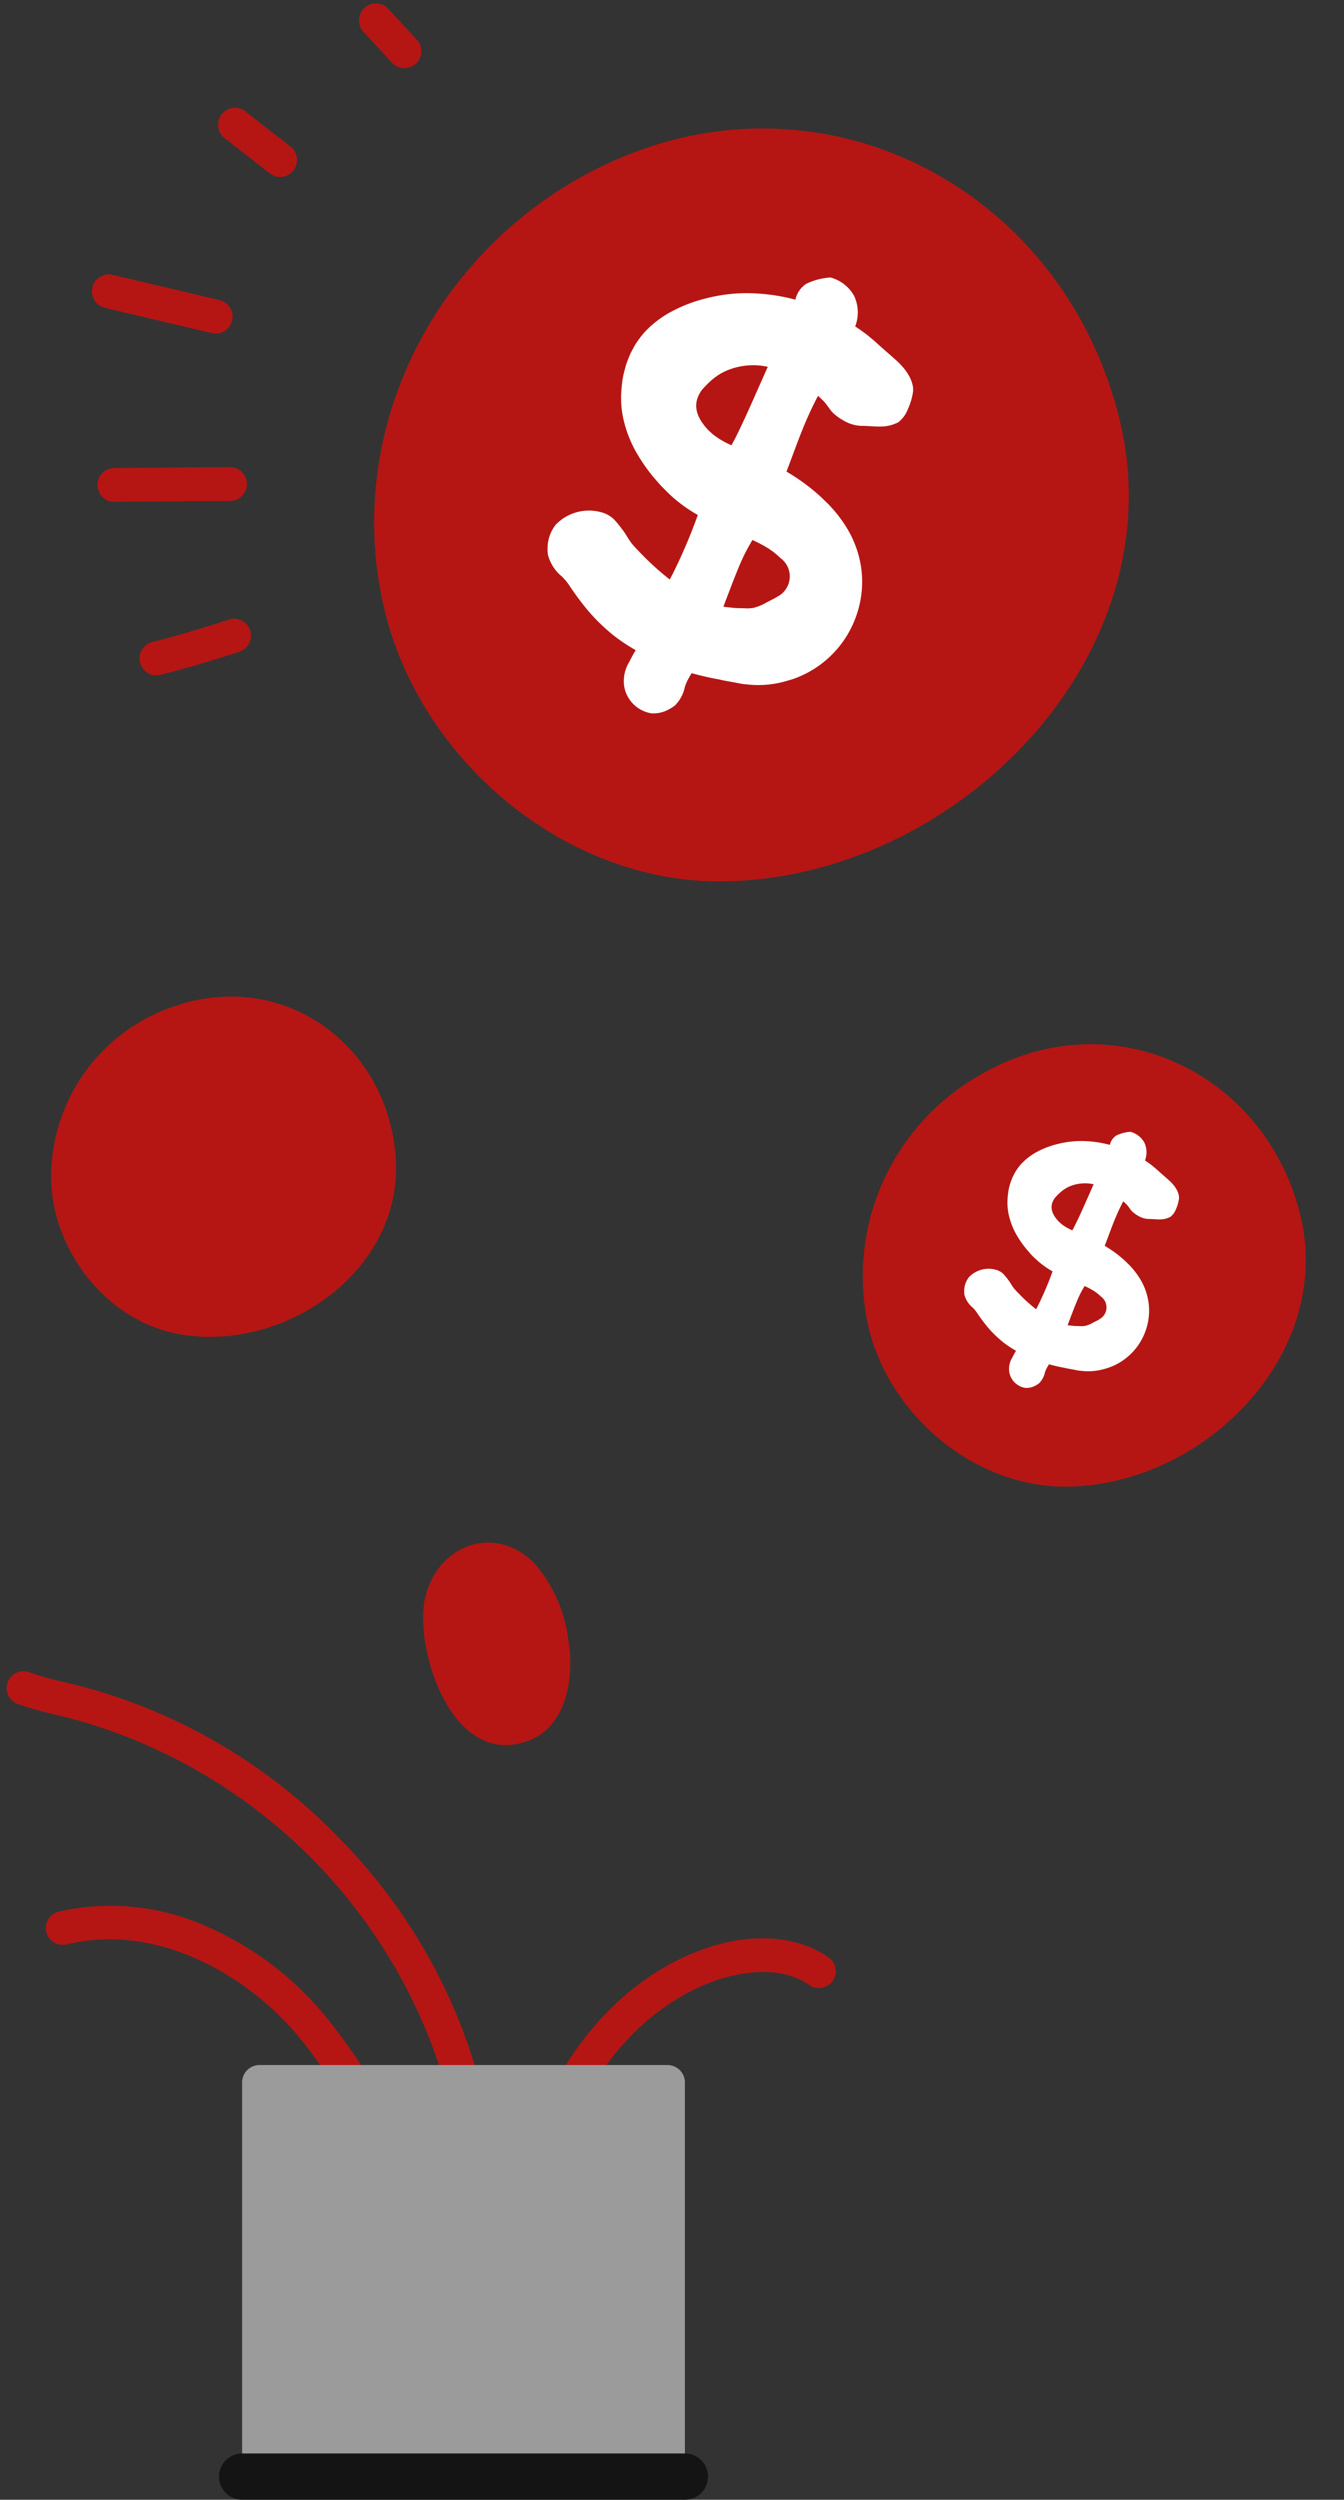 <svg xmlns="http://www.w3.org/2000/svg" width="96.804" height="180" viewBox="0 0 96.804 180">
  <rect x="0" y="0" width="96.804" height="180" fill="#333333" stroke="none"/>
  <g id="Group_61560" data-name="Group 61560" transform="translate(-5944.644 -9019.252)">
    <path id="Path_204928" data-name="Path 204928" d="M1.215,0A1.214,1.214,0,0,0,.879,2.381a10.172,10.172,0,0,1,4.752,3.57c5.208,6.172,6.958,14.076,4.458,20.138-.5,1.2-1.943,4.081-4.643,4.776a1.214,1.214,0,1,0,.6,2.351c2.65-.682,4.941-2.944,6.286-6.2,2.841-6.89.939-15.772-4.846-22.627A12.816,12.816,0,0,0,1.55.046,1.208,1.208,0,0,0,1.215,0Z" transform="matrix(-0.662, -0.75, 0.75, -0.662, 5983.362, 9186.683)" fill="#b51613"/>
    <path id="Path_204929" data-name="Path 204929" d="M1.214,0A1.216,1.216,0,0,0,.209,1.9c2.141,3.149,6,5.8,11.17,7.666a47.289,47.289,0,0,0,13.2,2.63,22.987,22.987,0,0,0,10.7-2.07,16.916,16.916,0,0,0,7.941-7.3,1.214,1.214,0,1,0-2.147-1.131c-3.159,5.978-10.5,8.367-16.371,8.08C16.63,9.374,6.152,6.316,2.219.53a1.211,1.211,0,0,0-1-.531Z" transform="matrix(-0.662, -0.75, 0.75, -0.662, 5975.403, 9191.18)" fill="#b51613"/>
    <path id="Path_204930" data-name="Path 204930" d="M44.546-.034a1.211,1.211,0,0,0-.583.15A27.429,27.429,0,0,0,41.449,1.74c-.262.183-.523.366-.787.546A38.525,38.525,0,0,1,1.783,4.424,1.215,1.215,0,0,0,.638,6.567a39.949,39.949,0,0,0,21,4.494,40.052,40.052,0,0,0,20.394-6.77c.272-.185.542-.374.812-.563A25.166,25.166,0,0,1,45.13,2.243a1.213,1.213,0,0,0-.584-2.278Z" transform="matrix(-0.662, -0.75, 0.75, -0.662, 5974.944, 9175)" fill="#b51613"/>
    <path id="Path_204931" data-name="Path 204931" d="M20.124,53.145c16.6,3.107,35.375-9.677,34.516-27.228C53.761,7.982,37.045-4.548,19.394,1.584,7.683,5.653-.418,16.68.026,29.124.426,40.366,9.007,51.064,20.124,53.145Z" transform="matrix(0.981, -0.192, 0.192, 0.981, 5966.685, 9034.448)" fill="#b51613"/>
    <path id="Path_204992" data-name="Path 204992" d="M11.819,31.222c9.754,1.825,20.785-5.686,20.281-16C31.584,4.685,21.762-2.677,11.391.926A16.669,16.669,0,0,0,.01,17.108C.246,23.713,5.288,30,11.819,31.222Z" transform="matrix(0.981, -0.192, 0.192, 0.981, 6003.879, 9097.941)" fill="#b51613"/>
    <g id="Group_61495" data-name="Group 61495" transform="matrix(0.908, 0.42, -0.42, 0.908, 5994.708, 9034.666)">
      <path id="Path_204934" data-name="Path 204934" d="M3.651,6.224c.017-.219.033-.437.039-.657.044-1.49,0-2.985-.018-4.477C3.668.721,3.661.358,3.654,0,3.58.015,3.506.032,3.43.053A4.9,4.9,0,0,0,1,1.574a4.184,4.184,0,0,0-.6.945,7.274,7.274,0,0,0-.326.873.739.739,0,0,0-.047.172,2.452,2.452,0,0,0-.017.69,1.751,1.751,0,0,0,.371.824,2.556,2.556,0,0,0,.746.595c.087.045.17.1.264.139l.289.126.287.089.142.047.151.028a5.9,5.9,0,0,0,1.248.121Z" transform="translate(5.711 7.781)" fill="none"/>
      <path id="Path_204935" data-name="Path 204935" d="M2.439.329,2.3.276C2.251.259,2.191.248,2.137.232,2.026.205,1.924.166,1.809.145L1.463.082C1.347.061,1.216.056,1.094.041.777.012.443,0,.084,0,.047.379.014.758,0,1.137c-.029.985.1,2.651.2,4.1.174-.046.343-.115.513-.169a4.242,4.242,0,0,0,.55-.21c.18-.08.361-.157.544-.229.136-.07.238-.123.351-.193A3.336,3.336,0,0,0,2.869,3.7c.186-.261.417-.5.594-.795a1.779,1.779,0,0,0,.313-.938A1.763,1.763,0,0,0,2.439.329Z" transform="translate(13.502 19.558)" fill="none"/>
      <path id="Path_204936" data-name="Path 204936" d="M22.673,21.374a7.33,7.33,0,0,0-1.044-3.149A7.577,7.577,0,0,0,19.372,15.9a9.641,9.641,0,0,0-1.964-1c-.295-.1-.581-.211-.858-.292s-.547-.155-.809-.218a14.974,14.974,0,0,0-1.988-.33c-.089-1.4-.234-2.792-.257-4.187-.01-.644,0-1.2.031-1.718l.1.033.4.136c.271.1.62.328.895.459A3.554,3.554,0,0,0,15.954,9a2.668,2.668,0,0,0,1.29-.18c.913-.429,1.647-.516,2.317-1.347A2.141,2.141,0,0,0,19.8,6.323a5.212,5.212,0,0,0-.059-.731,4.774,4.774,0,0,0-.12-.539,1.461,1.461,0,0,0-.315-.548,2.825,2.825,0,0,0-.243-.25,3.548,3.548,0,0,0-.284-.214A3.409,3.409,0,0,0,18.16,3.7a4.19,4.19,0,0,0-.591-.221c-.627-.2-1.205-.349-1.785-.54-.246-.077-.492-.14-.738-.207s-.491-.109-.736-.159c-.151-.028-.3-.049-.452-.071A2.809,2.809,0,0,0,12.863.537a2.756,2.756,0,0,0-2.1-.485A4.658,4.658,0,0,0,9.37,1.2a1.845,1.845,0,0,0-.228,1.361,13.622,13.622,0,0,0-2.937.854A11.574,11.574,0,0,0,3.31,5.14,10.65,10.65,0,0,0,1.245,7.3,7.672,7.672,0,0,0,.486,8.664c-.1.253-.2.5-.27.768s-.128.543-.169.822c-.025.24-.043.505-.054.783,0,.282.023.58.049.881.049.3.1.608.171.9a8.3,8.3,0,0,0,.274.855,7.015,7.015,0,0,0,1.158,2.055,8.812,8.812,0,0,0,1.556,1.5A12.4,12.4,0,0,0,4.943,18.3c.3.158.638.295.961.445.332.125.672.257,1.015.371a10.594,10.594,0,0,0,2.354.46,39.238,39.238,0,0,1,.139,4.6c-.01.158-.016.308-.024.463a20,20,0,0,1-2.479-.758c-.312-.123-.626-.232-.937-.374-.4-.163-.828-.527-1.223-.714a6.6,6.6,0,0,0-.864-.411,2.031,2.031,0,0,0-1.07-.054A3.314,3.314,0,0,0,.283,24.5,2.717,2.717,0,0,0,.4,26.147a3.794,3.794,0,0,0,.263.536,2.984,2.984,0,0,0,1.6,1.022,4.169,4.169,0,0,1,.685.322A20.863,20.863,0,0,0,4.9,29.1a13.651,13.651,0,0,0,2.6.911,13.383,13.383,0,0,0,1.8.272,8.9,8.9,0,0,0-.064.942,2.619,2.619,0,0,0,.443,1.829,2.376,2.376,0,0,0,2.537.885,2.281,2.281,0,0,0,1.059-.819,3.319,3.319,0,0,0,.258-.41,2.679,2.679,0,0,0,.086-1.527,3.269,3.269,0,0,1-.017-.6c.014-.163.029-.325.044-.486.767-.127,1.458-.283,1.988-.423.35-.065.689-.167,1.034-.253l.52-.13a3,3,0,0,0,.291-.09l.305-.107a7.123,7.123,0,0,0,2.274-1.335c.182-.156.369-.315.534-.486A7.378,7.378,0,0,0,22.673,21.374ZM7.825,13.856l-.142-.047L7.4,13.72l-.289-.126c-.1-.042-.177-.095-.264-.139A2.556,2.556,0,0,1,6.1,12.86a1.751,1.751,0,0,1-.371-.824,2.452,2.452,0,0,1,.017-.69.739.739,0,0,1,.047-.172,7.274,7.274,0,0,1,.326-.873,4.184,4.184,0,0,1,.6-.944A4.9,4.9,0,0,1,9.14,7.836c.076-.021.15-.038.225-.055.007.36.013.723.018,1.091.021,1.492.062,2.987.018,4.477-.006.219-.022.438-.039.657h-.14a5.9,5.9,0,0,1-1.247-.121Zm9.141,8.606c-.176.294-.407.533-.594.795a3.336,3.336,0,0,1-.7.736c-.114.07-.215.124-.351.193-.183.073-.363.15-.544.229a4.242,4.242,0,0,1-.55.21c-.17.054-.339.123-.513.169-.1-1.448-.233-3.114-.2-4.1.011-.379.044-.758.081-1.137.359,0,.693.012,1.009.041.122.016.252.02.369.042l.347.063c.114.022.217.06.328.087.053.015.114.027.162.044l.141.053a1.638,1.638,0,0,1,1.022,2.575Z" transform="translate(0 0)" fill="#fff"/>
    </g>
    <g id="Group_61561" data-name="Group 61561" transform="matrix(0.908, 0.42, -0.42, 0.908, 6020.337, 9098.061)">
      <path id="Path_204934-2" data-name="Path 204934" d="M2.147,3.658c.01-.128.019-.257.023-.386.026-.876,0-1.754-.01-2.631,0-.216-.007-.429-.011-.641C2.1.01,2.061.02,2.017.033A2.877,2.877,0,0,0,.59.926a2.458,2.458,0,0,0-.351.555,4.274,4.274,0,0,0-.192.513.434.434,0,0,0-.028.1A1.441,1.441,0,0,0,.01,2.5a1.029,1.029,0,0,0,.218.484,1.5,1.5,0,0,0,.439.35c.051.026.1.057.155.082l.17.074.168.052.083.027.089.017a3.468,3.468,0,0,0,.733.071Z" transform="translate(3.358 4.575)" fill="none"/>
      <path id="Path_204935-2" data-name="Path 204935" d="M1.434.194,1.351.162C1.323.152,1.288.146,1.256.136,1.191.121,1.131.1,1.064.085L.86.048C.792.036.715.033.643.024.457.007.261,0,.05,0,.028.223.009.445,0,.668c-.017.579.061,1.558.12,2.408.1-.027.2-.067.3-.1a2.493,2.493,0,0,0,.323-.123c.106-.047.212-.092.319-.135.08-.041.14-.072.206-.113a1.96,1.96,0,0,0,.414-.432c.109-.154.245-.294.349-.467a1.045,1.045,0,0,0,.184-.551A1.036,1.036,0,0,0,1.434.194Z" transform="translate(7.937 11.496)" fill="none"/>
      <path id="Path_204936-2" data-name="Path 204936" d="M13.326,12.563a4.307,4.307,0,0,0-.613-1.85,4.452,4.452,0,0,0-1.326-1.368,5.665,5.665,0,0,0-1.154-.589c-.173-.059-.342-.124-.5-.172s-.321-.091-.475-.128a8.8,8.8,0,0,0-1.168-.194c-.053-.82-.137-1.64-.151-2.46-.006-.378,0-.707.018-1.009l.061.019.236.08c.159.059.365.193.526.269a2.088,2.088,0,0,0,.6.13,1.567,1.567,0,0,0,.758-.106c.536-.252.968-.3,1.361-.792a1.258,1.258,0,0,0,.14-.675A3.062,3.062,0,0,0,11.6,3.29a2.8,2.8,0,0,0-.07-.317.859.859,0,0,0-.185-.322A1.66,1.66,0,0,0,11.2,2.5a2.085,2.085,0,0,0-.167-.126,2,2,0,0,0-.363-.2,2.462,2.462,0,0,0-.347-.13c-.368-.116-.708-.205-1.049-.317-.145-.045-.289-.082-.434-.122s-.289-.064-.433-.093c-.089-.017-.177-.029-.266-.042A1.65,1.65,0,0,0,7.562.32,1.62,1.62,0,0,0,6.327.035,2.737,2.737,0,0,0,5.51.711a1.084,1.084,0,0,0-.134.8,8,8,0,0,0-1.726.5,6.8,6.8,0,0,0-1.7,1.012A6.257,6.257,0,0,0,.735,4.292a4.508,4.508,0,0,0-.446.8c-.057.149-.115.3-.159.451s-.075.319-.1.483c-.015.141-.025.3-.032.46s.014.341.029.518.056.357.1.531a4.878,4.878,0,0,0,.161.5A4.122,4.122,0,0,0,.97,9.248a5.178,5.178,0,0,0,.914.879,7.285,7.285,0,0,0,1.023.631c.178.093.375.173.565.262s.395.151.6.218a6.225,6.225,0,0,0,1.383.27,23.055,23.055,0,0,1,.082,2.7c-.006.093-.009.181-.014.272a11.751,11.751,0,0,1-1.457-.445c-.183-.072-.368-.136-.55-.22-.236-.1-.486-.31-.719-.419a3.879,3.879,0,0,0-.508-.241,1.193,1.193,0,0,0-.629-.032A1.947,1.947,0,0,0,.17,14.4a1.6,1.6,0,0,0,.066.97,2.229,2.229,0,0,0,.155.315,1.753,1.753,0,0,0,.938.6,2.45,2.45,0,0,1,.4.189,12.258,12.258,0,0,0,1.153.629,8.021,8.021,0,0,0,1.525.535,7.864,7.864,0,0,0,1.06.16,5.228,5.228,0,0,0-.038.553,1.539,1.539,0,0,0,.26,1.075,1.4,1.4,0,0,0,1.491.52,1.34,1.34,0,0,0,.622-.481,1.95,1.95,0,0,0,.152-.241,1.574,1.574,0,0,0,.051-.9A1.921,1.921,0,0,1,8,17.97c.008-.1.017-.191.026-.286.45-.075.856-.166,1.168-.248.206-.038.4-.1.608-.149l.305-.076a1.762,1.762,0,0,0,.171-.053l.179-.063a4.186,4.186,0,0,0,1.336-.784c.107-.092.217-.185.313-.286A4.335,4.335,0,0,0,13.326,12.563ZM4.6,8.145l-.083-.027L4.35,8.065l-.17-.074c-.056-.024-.1-.056-.155-.082a1.5,1.5,0,0,1-.439-.35,1.029,1.029,0,0,1-.218-.484,1.441,1.441,0,0,1,.01-.405.434.434,0,0,1,.028-.1A4.274,4.274,0,0,1,3.6,6.057,2.458,2.458,0,0,1,3.947,5.5a2.877,2.877,0,0,1,1.427-.894c.045-.012.088-.022.132-.032,0,.212.008.425.011.641.012.877.036,1.755.01,2.631,0,.129-.013.257-.023.386H5.422a3.468,3.468,0,0,1-.733-.071ZM9.972,13.2c-.1.173-.239.313-.349.467a1.96,1.96,0,0,1-.413.432c-.067.041-.126.073-.206.113-.107.043-.213.088-.319.135a2.493,2.493,0,0,1-.323.123c-.1.032-.2.072-.3.1-.059-.851-.137-1.83-.12-2.408.007-.223.026-.445.048-.668.211,0,.407.007.593.024.071.009.148.012.217.024l.2.037c.067.013.127.036.193.051.031.009.067.016.095.026l.083.031a.963.963,0,0,1,.6,1.513Z" transform="translate(0 0)" fill="#fff"/>
    </g>
    <g id="Group_61500" data-name="Group 61500" transform="translate(5962.083 9167.948)">
      <g id="Group_61499" data-name="Group 61499" transform="translate(0)">
        <path id="Path_204937" data-name="Path 204937" d="M37.05,29.637H5.158V1.259A1.253,1.253,0,0,1,6.405,0H35.8A1.253,1.253,0,0,1,37.05,1.259V29.637Z" transform="translate(-5.158)" fill="#9b9b9b"/>
      </g>
    </g>
    <g id="Group_61501" data-name="Group 61501" transform="translate(5960.434 9195.919)">
      <path id="Path_204938" data-name="Path 204938" d="M33.542,90.9H1.65a1.666,1.666,0,0,1,0-3.332H33.542a1.666,1.666,0,0,1,0,3.332Z" transform="translate(0 -87.568)" fill="#141414"/>
    </g>
    <path id="Path_204957" data-name="Path 204957" d="M6.292,0a1.2,1.2,0,0,0-.56.139C3.99,1.051,2.256,2.038.58,3.069a1.225,1.225,0,0,0-.4,1.678,1.208,1.208,0,0,0,1.667.4c1.63-1,3.316-1.962,5.009-2.851A1.221,1.221,0,0,0,6.292,0Z" transform="matrix(-0.973, -0.23, 0.23, -0.973, 5961.743, 9069.3)" fill="#b51613"/>
    <path id="Path_204958" data-name="Path 204958" d="M9.33,0a1.207,1.207,0,0,0-.287.035L.927,2.013A1.22,1.22,0,0,0,1.5,4.385L9.614,2.4A1.221,1.221,0,0,0,9.33,0Z" transform="matrix(-0.973, -0.23, 0.23, -0.973, 5961.653, 9057.497)" fill="#b51613"/>
    <path id="Path_204959" data-name="Path 204959" d="M9.188,0,1.213,0a1.221,1.221,0,0,0,0,2.441l7.976,0A1.221,1.221,0,0,0,9.188,0Z" transform="matrix(-0.973, -0.23, 0.23, -0.973, 5961.11, 9043.524)" fill="#b51613"/>
    <path id="Path_204960" data-name="Path 204960" d="M1.214,0a1.222,1.222,0,0,0-.5,2.332L4.471,4.055A1.21,1.21,0,0,0,6.078,3.45a1.223,1.223,0,0,0-.6-1.617L1.716.109a1.2,1.2,0,0,0-.5-.11Z" transform="matrix(-0.973, -0.23, 0.23, -0.973, 5965.727, 9032.241)" fill="#b51613"/>
    <path id="Path_204961" data-name="Path 204961" d="M1.214,0A1.222,1.222,0,0,0,.54,2.236L3.058,3.925A1.208,1.208,0,0,0,4.74,3.585,1.225,1.225,0,0,0,4.4,1.893L1.886.2A1.2,1.2,0,0,0,1.214,0Z" transform="matrix(-0.973, -0.23, 0.23, -0.973, 5974.676, 9024.408)" fill="#b51613"/>
    <path id="Path_204962" data-name="Path 204962" d="M.407,6.8c1.4,3.575,7.142,9.245,10.965,5.149,2-2.139.936-5.548-.557-7.638A10.272,10.272,0,0,0,6.167.322C1.9-1.186-1.143,2.836.407,6.8Z" transform="matrix(0.899, 0.438, -0.438, 0.899, 5977.755, 9128.855)" fill="#b51613"/>
    <path id="Path_204964" data-name="Path 204964" d="M11.284,26.429C18.829,27.847,27.365,22,26.977,13.977,26.58,5.778,18.984.052,10.96,2.858A12.974,12.974,0,0,0,2.152,15.451C2.332,20.59,6.231,25.479,11.284,26.429Z" transform="translate(5946.179 9088.875)" fill="#b51613"/>
  </g>
</svg>
